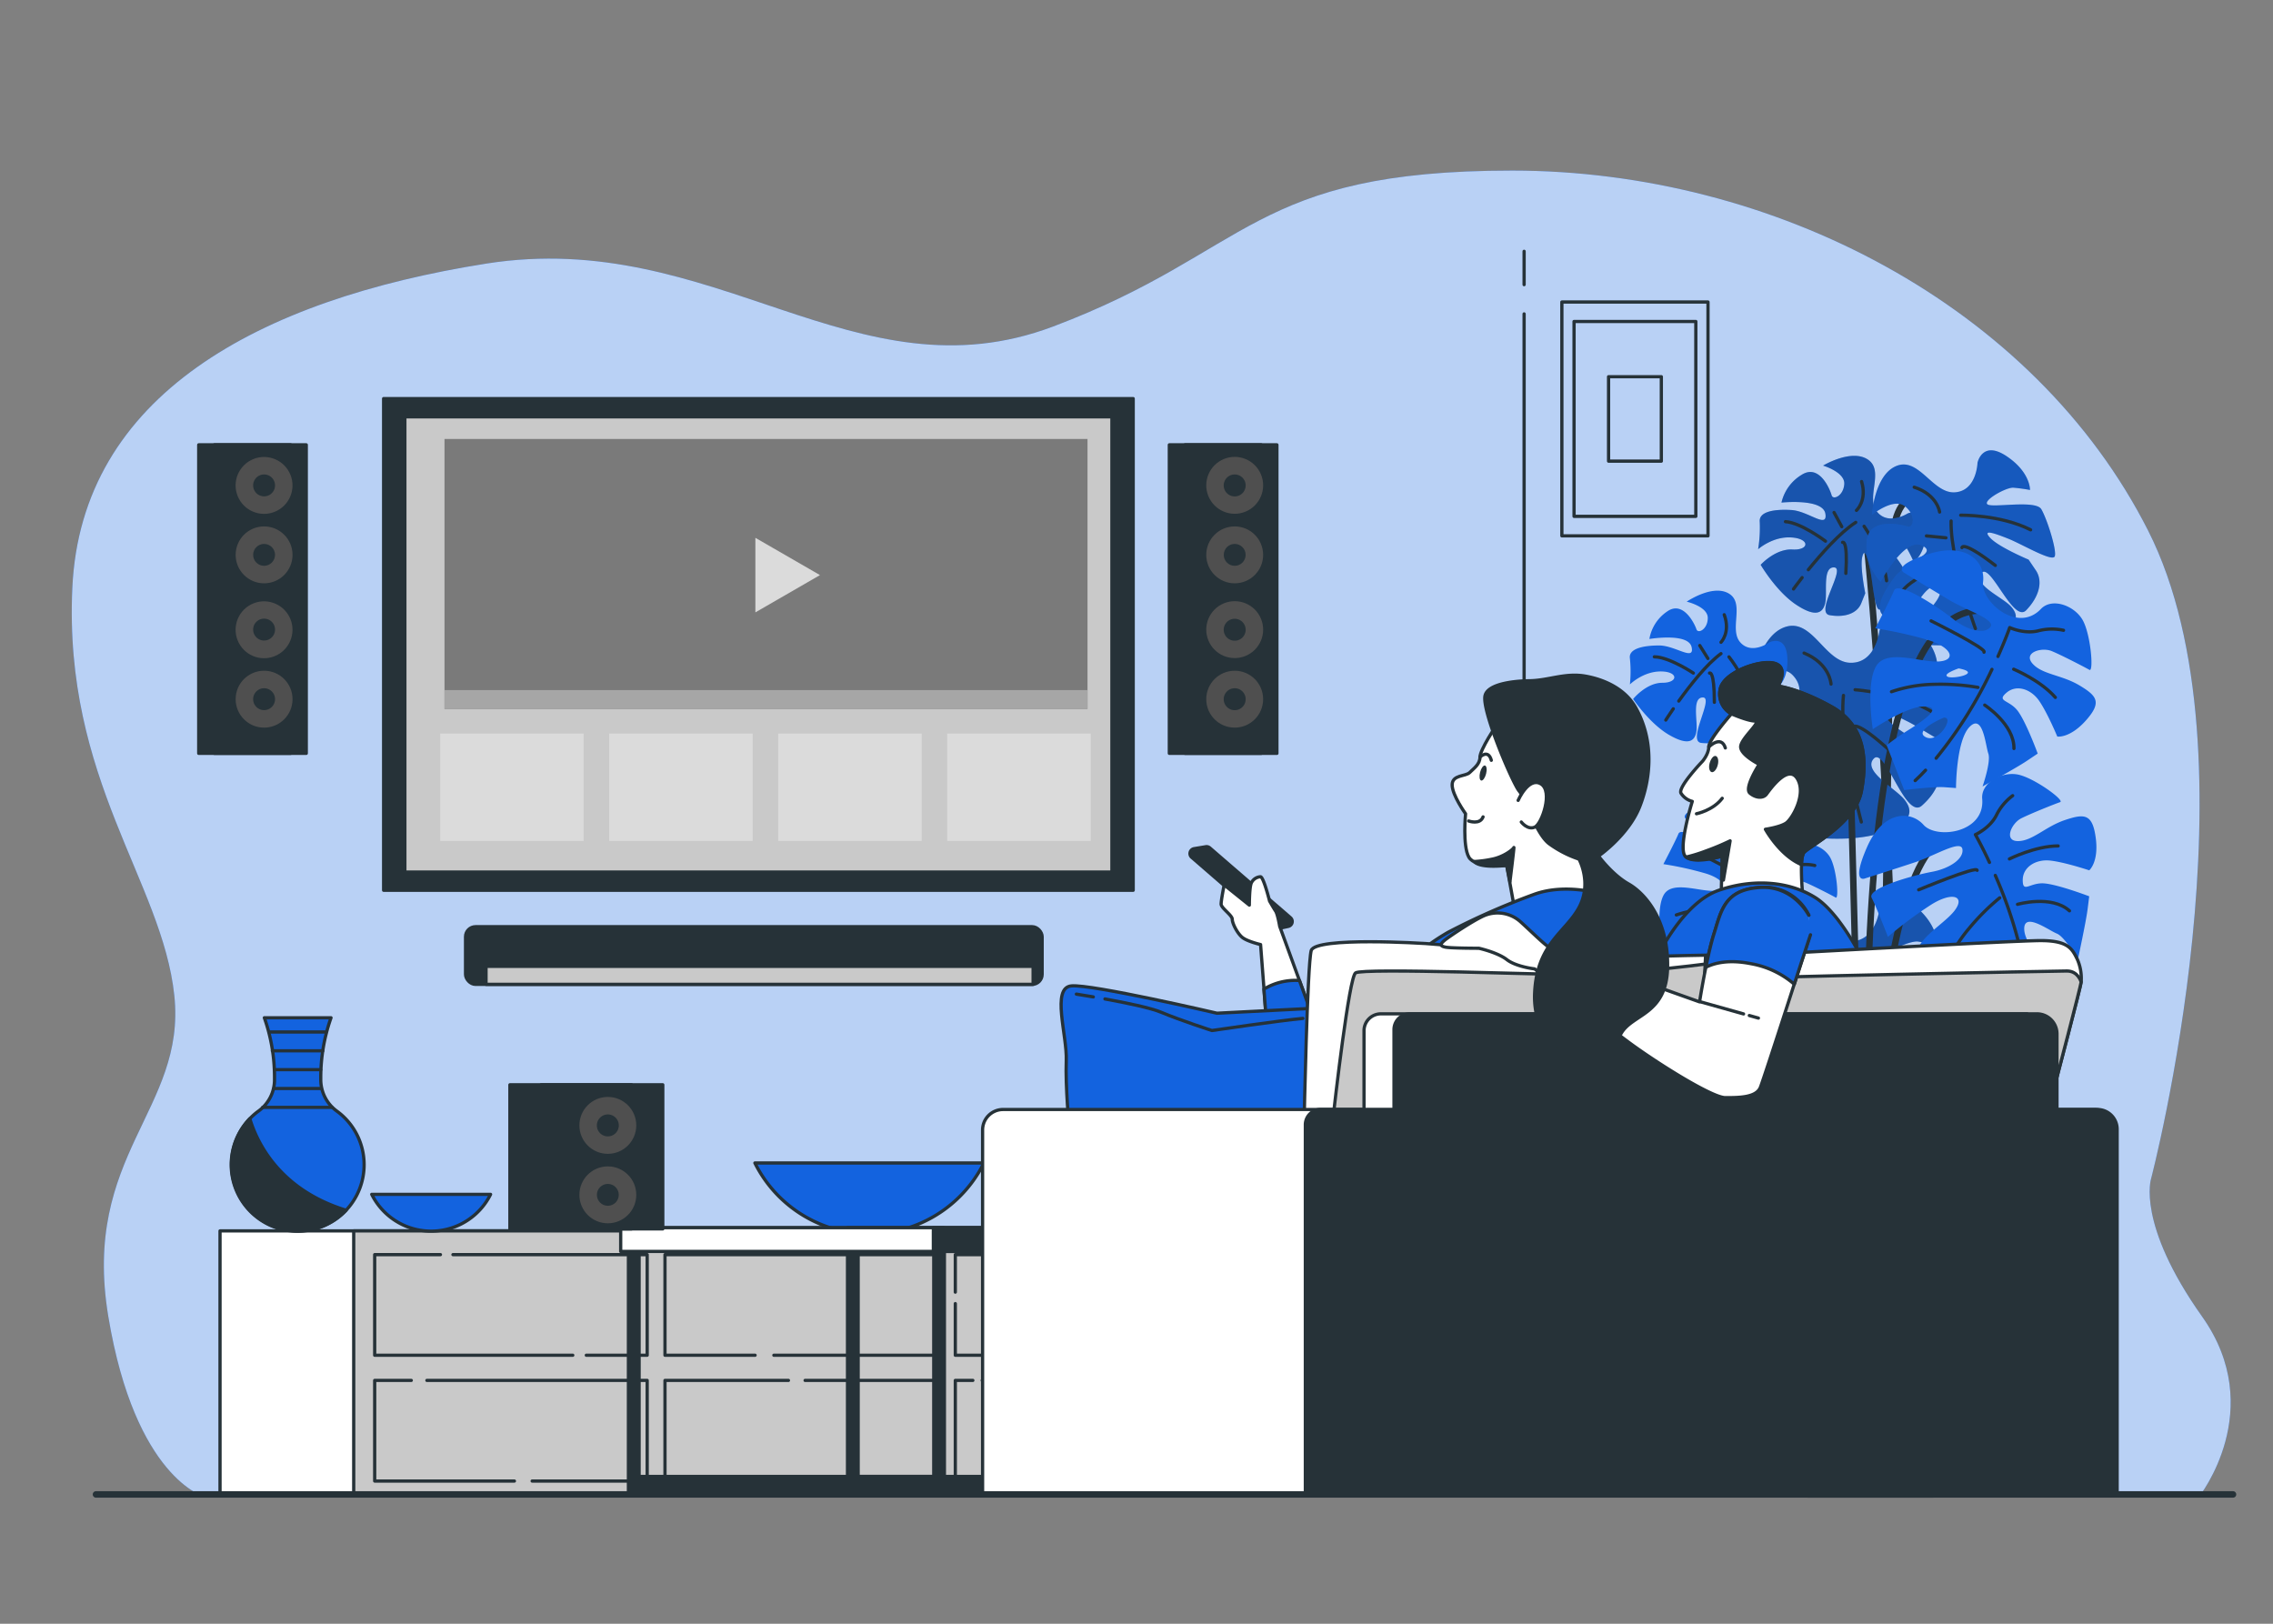<svg xmlns="http://www.w3.org/2000/svg" viewBox="0 0 700 500"><rect x="0" y="0" width="700" height="500" fill="#808080" stroke="none"/><g id="freepik--background-simple--inject-2"><path d="M662.46,362.93s34.18-130.26-.92-199.54S546.07,52.53,465.7,52.53s-80.37,25-141.34,48S220,70.09,149.76,81.17,25.05,121.82,22.28,180.94,50,271.47,53.69,306.58s-28.64,49-20.33,98.84,29.57,55.43,29.57,55.43H677.24s21.25-26.79.93-55.43S662.46,362.93,662.46,362.93Z" style="fill:#1363DF"></path><path d="M662.46,362.93s34.18-130.26-.92-199.54S546.07,52.53,465.7,52.53s-80.37,25-141.34,48S220,70.09,149.76,81.17,25.05,121.82,22.28,180.94,50,271.47,53.69,306.58s-28.64,49-20.33,98.84,29.57,55.43,29.57,55.43H677.24s21.25-26.79.93-55.43S662.46,362.93,662.46,362.93Z" style="fill:#fff;opacity:0.7"></path></g><g id="freepik--Wall--inject-2"><line x1="469.37" y1="87.65" x2="469.37" y2="77.39" style="fill:#fff;stroke:#263238;stroke-linecap:round;stroke-linejoin:round"></line><line x1="469.37" y1="460.18" x2="469.37" y2="96.66" style="fill:#fff;stroke:#263238;stroke-linecap:round;stroke-linejoin:round"></line></g><g id="freepik--Picture--inject-2"><rect x="481" y="93" width="45" height="72" style="fill:none;stroke:#263238;stroke-linecap:round;stroke-linejoin:round"></rect><rect x="484.75" y="99" width="37.5" height="60" style="fill:none;stroke:#263238;stroke-linecap:round;stroke-linejoin:round"></rect><rect x="495.38" y="116" width="16.25" height="26" style="fill:none;stroke:#263238;stroke-linecap:round;stroke-linejoin:round"></rect></g><g id="freepik--Plants--inject-2"><path d="M600,154.1s-15.79-8.77-17,11.1S579,409.27,579,409.27" style="fill:none;stroke:#263238;stroke-linecap:round;stroke-linejoin:round;stroke-width:2px"></path><path d="M574.86,167s12.87,123.66,7,240.57" style="fill:none;stroke:#263238;stroke-linecap:round;stroke-linejoin:round;stroke-width:2px"></path><path d="M587.51,158.1s-6,3.86-9.48-.56,2.33-12.54-2.75-16-13.84,1.83-13.84,1.83,6.75,2,6.53,5.66-3.46,5.08-3.9,3.47-3.65-9.72-9.13-6.35a13.54,13.54,0,0,0-6.31,8.61s12.75-1.36,13.52,3.43-5.23-.83-10.49-1.14-10.06.46-9.72,3.65a41.44,41.44,0,0,1-.5,8.42s4.46-4,10.25-3.62,5.57,4,.31,3.71-9.78,4.71-9.78,4.71,4.79,8.2,10.89,12.26,8.3,2.6,9-.53-.93-11.14,2.75-10.92-6.1,13.89-1.39,14.7,8.48-.56,9.72-3.65l1.24-3.1s-1.64-8-.93-11.14,1.58.09,2.42,3.84,1.36,12.75,3,12.32,6.74-7,8-9.57-6.77-10.43-6.68-12,6.25,1.43,7.21,3.07a40.85,40.85,0,0,1,1.89,3.81s3.84-2.42,3.75-9.82S587.51,158.1,587.51,158.1Z" style="fill:#1363DF"></path><path d="M587.51,158.1s-6,3.86-9.48-.56,2.33-12.54-2.75-16-13.84,1.83-13.84,1.83,6.75,2,6.53,5.66-3.46,5.08-3.9,3.47-3.65-9.72-9.13-6.35a13.54,13.54,0,0,0-6.31,8.61s12.75-1.36,13.52,3.43-5.23-.83-10.49-1.14-10.06.46-9.72,3.65a41.44,41.44,0,0,1-.5,8.42s4.46-4,10.25-3.62,5.57,4,.31,3.71-9.78,4.71-9.78,4.71,4.79,8.2,10.89,12.26,8.3,2.6,9-.53-.93-11.14,2.75-10.92-6.1,13.89-1.39,14.7,8.48-.56,9.72-3.65l1.24-3.1s-1.64-8-.93-11.14,1.58.09,2.42,3.84,1.36,12.75,3,12.32,6.74-7,8-9.57-6.77-10.43-6.68-12,6.25,1.43,7.21,3.07a40.85,40.85,0,0,1,1.89,3.81s3.84-2.42,3.75-9.82S587.51,158.1,587.51,158.1Z" style="fill:#263238;opacity:0.3"></path><path d="M556.9,175.44c3.94-4.86,9.74-11.45,14.6-14.59" style="fill:none;stroke:#263238;stroke-linecap:round;stroke-linejoin:round"></path><path d="M552.34,181.37s1-1.41,2.65-3.51" style="fill:none;stroke:#263238;stroke-linecap:round;stroke-linejoin:round"></path><path d="M574.07,162.06s5.85,8.26,6.93,16.77" style="fill:none;stroke:#263238;stroke-linecap:round;stroke-linejoin:round"></path><path d="M567.45,167s1.64-1,1,9.56" style="fill:none;stroke:#263238;stroke-linecap:round;stroke-linejoin:round"></path><path d="M571.72,157.16s3.34-3,1.58-8.88" style="fill:none;stroke:#263238;stroke-linecap:round;stroke-linejoin:round"></path><line x1="567.2" y1="162.18" x2="564.82" y2="157.81" style="fill:none;stroke:#263238;stroke-linecap:round;stroke-linejoin:round"></line><path d="M562.18,166.64s-7.58-5.73-12.32-6" style="fill:none;stroke:#263238;stroke-linecap:round;stroke-linejoin:round"></path><path d="M609,142.5s-.24,8.68-7,9.1-11-10.87-17.9-8.15-7.61,15.1-7.61,15.1,6.59-5.41,10.13-2.68,2.71,6.93.81,6.27-12.22-3-12.58,4.81a16.42,16.42,0,0,0,4.31,12.19s7.33-13.69,12.66-11.2-4.4,4.67-8.3,9.73-6.39,10.39-3,12.22,8.09,6.23,8.09,6.23S587.72,189,592,183.4s7.83-2.84,3.93,2.22-2,13-2,13,11.49.79,19.7-2.55,8.26-6.53,5.62-9.38-11.79-6.66-9.06-10.2S620,192.07,624,187.91s5.22-8.88,3-12.23l-2.26-3.35s-9.14-3.82-11.79-6.66,1.17-1.52,5.49.2,13.7,7.33,14.36,5.42-2.4-11.52-4.15-14.49-15.07-.32-16.58-1.49,5.69-5.29,8-5.13a50.87,50.87,0,0,1,5.1.7s.2-5.48-7.27-10.44S609,142.5,609,142.5Z" style="fill:#1363DF"></path><path d="M609,142.5s-.24,8.68-7,9.1-11-10.87-17.9-8.15-7.61,15.1-7.61,15.1,6.59-5.41,10.13-2.68,2.71,6.93.81,6.27-12.22-3-12.58,4.81a16.42,16.42,0,0,0,4.31,12.19s7.33-13.69,12.66-11.2-4.4,4.67-8.3,9.73-6.39,10.39-3,12.22,8.09,6.23,8.09,6.23S587.72,189,592,183.4s7.83-2.84,3.93,2.22-2,13-2,13,11.49.79,19.7-2.55,8.26-6.53,5.62-9.38-11.79-6.66-9.06-10.2S620,192.07,624,187.91s5.22-8.88,3-12.23l-2.26-3.35s-9.14-3.82-11.79-6.66,1.17-1.52,5.49.2,13.7,7.33,14.36,5.42-2.4-11.52-4.15-14.49-15.07-.32-16.58-1.49,5.69-5.29,8-5.13a50.87,50.87,0,0,1,5.1.7s.2-5.48-7.27-10.44S609,142.5,609,142.5Z" style="fill:#263238;opacity:0.2"></path><path d="M605.53,185c-2.19-7.26-4.83-17.56-4.66-24.57" style="fill:none;stroke:#263238;stroke-linecap:round;stroke-linejoin:round"></path><path d="M608.35,193.57s-.72-2-1.71-5" style="fill:none;stroke:#263238;stroke-linecap:round;stroke-linejoin:round"></path><path d="M603.83,158.65s12.26-.22,21.52,4.5" style="fill:none;stroke:#263238;stroke-linecap:round;stroke-linejoin:round"></path><path d="M604.21,168.62s.16-2.3,10.27,5.49" style="fill:none;stroke:#263238;stroke-linecap:round;stroke-linejoin:round"></path><path d="M597.33,157.67s-.7-5.37-7.82-7.64" style="fill:none;stroke:#263238;stroke-linecap:round;stroke-linejoin:round"></path><line x1="599.27" y1="165.61" x2="593.27" y2="165.02" style="fill:none;stroke:#263238;stroke-linecap:round;stroke-linejoin:round"></line><path d="M600.31,173.67s-10.9,3.69-14.41,8.24" style="fill:none;stroke:#263238;stroke-linecap:round;stroke-linejoin:round"></path><path d="M536.29,200.27s34.49,117.82,33.91,206.08" style="fill:none;stroke:#263238;stroke-linecap:round;stroke-linejoin:round;stroke-width:2px"></path><path d="M578.81,194.25s-1.09,10-8.95,9.84S558.23,190.51,550,193s-10.2,16.7-10.2,16.7,8.11-5.62,11.94-2.13,2.48,8.25.34,7.31-13.82-4.59-15,4.36a19.06,19.06,0,0,0,3.83,14.48s9.75-15.12,15.67-11.73-5.53,5-10.5,10.44-8.36,11.38-4.58,13.82,8.75,8,8.75,8-.4-8.36,5.07-14.37,9.3-2.53,4.33,2.94-3.49,14.81-3.49,14.81,13.18,2,23-1.08,10.14-6.76,7.36-10.29-13-8.81-9.49-12.64,9.78,18.9,14.81,14.48,6.87-9.74,4.58-13.82l-2.29-4.08s-10.19-5.28-13-8.81,1.49-1.64,6.31.75,15.12,9.75,16.06,7.62-1.68-13.53-3.42-17.11-17.35-1.8-19-3.29,7.06-5.57,9.69-5.17a56.89,56.89,0,0,1,5.82,1.3s.75-6.32-7.4-12.74S578.81,194.25,578.81,194.25Z" style="fill:#1363DF"></path><path d="M578.81,194.25s-1.09,10-8.95,9.84S558.23,190.51,550,193s-10.2,16.7-10.2,16.7,8.11-5.62,11.94-2.13,2.48,8.25.34,7.31-13.82-4.59-15,4.36a19.06,19.06,0,0,0,3.83,14.48s9.75-15.12,15.67-11.73-5.53,5-10.5,10.44-8.36,11.38-4.58,13.82,8.75,8,8.75,8-.4-8.36,5.07-14.37,9.3-2.53,4.33,2.94-3.49,14.81-3.49,14.81,13.18,2,23-1.08,10.14-6.76,7.36-10.29-13-8.81-9.49-12.64,9.78,18.9,14.81,14.48,6.87-9.74,4.58-13.82l-2.29-4.08s-10.19-5.28-13-8.81,1.49-1.64,6.31.75,15.12,9.75,16.06,7.62-1.68-13.53-3.42-17.11-17.35-1.8-19-3.29,7.06-5.57,9.69-5.17a56.89,56.89,0,0,1,5.82,1.3s.75-6.32-7.4-12.74S578.81,194.25,578.81,194.25Z" style="fill:#263238;opacity:0.3"></path><path d="M570.78,242.93c-1.84-8.59-3.92-20.72-3.06-28.79" style="fill:none;stroke:#263238;stroke-linecap:round;stroke-linejoin:round"></path><path d="M573.22,253.12s-.64-2.34-1.5-6" style="fill:none;stroke:#263238;stroke-linecap:round;stroke-linejoin:round"></path><path d="M571.3,212.4s14.17.9,24.41,7.22" style="fill:none;stroke:#263238;stroke-linecap:round;stroke-linejoin:round"></path><path d="M570.8,223.93s.39-2.63,11.33,7.32" style="fill:none;stroke:#263238;stroke-linecap:round;stroke-linejoin:round"></path><path d="M563.89,210.65s-.3-6.26-8.3-9.55" style="fill:none;stroke:#263238;stroke-linecap:round;stroke-linejoin:round"></path><line x1="565.38" y1="220" x2="558.52" y2="218.76" style="fill:none;stroke:#263238;stroke-linecap:round;stroke-linejoin:round"></line><path d="M565.82,229.4s-12.93,3.23-17.41,8.15" style="fill:none;stroke:#263238;stroke-linecap:round;stroke-linejoin:round"></path><path d="M578.81,280s-1.09,10-8.95,9.84-11.63-13.58-19.89-11.1-10.2,16.7-10.2,16.7,8.11-5.61,11.94-2.13,2.48,8.26.34,7.31-13.82-4.58-15,4.37a19,19,0,0,0,3.83,14.47s9.75-15.11,15.67-11.73-5.53,5-10.5,10.44-8.36,11.38-4.58,13.82,8.75,8,8.75,8-.4-8.35,5.07-14.37,9.3-2.53,4.33,2.94-3.49,14.82-3.49,14.82,13.18,2,23-1.09,10.14-6.76,7.36-10.29-13-8.8-9.49-12.63,9.78,18.9,14.81,14.48,6.87-9.75,4.58-13.83l-2.29-4.08s-10.19-5.27-13-8.8,1.49-1.64,6.31.75,15.12,9.75,16.06,7.61-1.68-13.52-3.42-17.11-17.35-1.79-19-3.29,7.06-5.56,9.69-5.16a58.21,58.21,0,0,1,5.82,1.29s.75-6.31-7.4-12.73S578.81,280,578.81,280Z" style="fill:#1363DF"></path><path d="M578.81,280s-1.09,10-8.95,9.84-11.63-13.58-19.89-11.1-10.2,16.7-10.2,16.7,8.11-5.61,11.94-2.13,2.48,8.26.34,7.31-13.82-4.58-15,4.37a19,19,0,0,0,3.83,14.47s9.75-15.11,15.67-11.73-5.53,5-10.5,10.44-8.36,11.38-4.58,13.82,8.75,8,8.75,8-.4-8.35,5.07-14.37,9.3-2.53,4.33,2.94-3.49,14.82-3.49,14.82,13.18,2,23-1.09,10.14-6.76,7.36-10.29-13-8.8-9.49-12.63,9.78,18.9,14.81,14.48,6.87-9.75,4.58-13.83l-2.29-4.08s-10.19-5.27-13-8.8,1.49-1.64,6.31.75,15.12,9.75,16.06,7.61-1.68-13.52-3.42-17.11-17.35-1.79-19-3.29,7.06-5.56,9.69-5.16a58.21,58.21,0,0,1,5.82,1.29s.75-6.31-7.4-12.73S578.81,280,578.81,280Z" style="fill:#263238;opacity:0.3"></path><path d="M570.78,328.67c-1.84-8.58-3.92-20.71-3.06-28.79" style="fill:none;stroke:#263238;stroke-linecap:round;stroke-linejoin:round"></path><path d="M573.22,338.87s-.64-2.34-1.5-6" style="fill:none;stroke:#263238;stroke-linecap:round;stroke-linejoin:round"></path><path d="M571.3,298.14s14.17.9,24.41,7.22" style="fill:none;stroke:#263238;stroke-linecap:round;stroke-linejoin:round"></path><path d="M570.8,309.68s.39-2.64,11.33,7.31" style="fill:none;stroke:#263238;stroke-linecap:round;stroke-linejoin:round"></path><path d="M563.89,296.4s-.3-6.27-8.3-9.55" style="fill:none;stroke:#263238;stroke-linecap:round;stroke-linejoin:round"></path><line x1="565.38" y1="305.75" x2="558.52" y2="304.5" style="fill:none;stroke:#263238;stroke-linecap:round;stroke-linejoin:round"></line><path d="M565.82,315.15s-12.93,3.22-17.41,8.14" style="fill:none;stroke:#263238;stroke-linecap:round;stroke-linejoin:round"></path><path d="M549.74,269.83s22.21,112,24.55,137.1l-4.68-179.18" style="fill:none;stroke:#263238;stroke-linecap:round;stroke-linejoin:round;stroke-width:2px"></path><path d="M603.51,257.56c-29.22-5.26-29.22,149.37-29.22,149.37" style="fill:none;stroke:#263238;stroke-linecap:round;stroke-linejoin:round;stroke-width:2px"></path><path d="M577.79,406.35S560.84,188,609.94,188" style="fill:none;stroke:#263238;stroke-linecap:round;stroke-linejoin:round;stroke-width:2px"></path><path d="M592.38,254c-4-4.49-12.48-4.49-17.47,7s-.5,9.48-.5,9.48,9.48-3,15.47-5,14-7,14.47-4-4,6-9.48,7-20,5-18.46,8,5,12,5,12a127.36,127.36,0,0,1,13.47-10c6.49-4,10.48-2.5,7,2s-13.47,9.48-11.48,15.47,14,13.48,14,13.48,1.5-12.48,5-16.47,3.5.5,2.5,7.48a81.19,81.19,0,0,0-1,9l14,5s5-7.49,7.49-10l2.5-2.5s-11-9.48-11.48-15.47,7.48,0,10,1,6.49,8,6.49,8,2.49-11.48,3-15.47l.5-4s-10.48-4-14.47-4-6,3-6-1,4-6.49,8.48-6,12,3,12,3,3-2.5,2-10-3.5-7.48-9.49-5.48-10,6.48-14.47,6.48-2-5.49,1-7,10.48-4.49,12-5-8-7.49-13-8.49-11.45,2.52-11,7.49C611.34,256.51,596.37,258.5,592.38,254Z" style="fill:#1363DF"></path><path d="M624.5,305.39c.15,1.51.26,3,.31,4.51" style="fill:none;stroke:#263238;stroke-linecap:round;stroke-linejoin:round"></path><path d="M614.48,269.57a132.74,132.74,0,0,1,9.39,30.92" style="fill:none;stroke:#263238;stroke-linecap:round;stroke-linejoin:round"></path><path d="M612.68,265.56c-2.47-5.31-4.33-8.55-4.33-8.55s4.49-2,6.48-6a16.71,16.71,0,0,1,5-6" style="fill:none;stroke:#263238;stroke-linecap:round;stroke-linejoin:round"></path><path d="M590.88,274s18-7.48,18-6" style="fill:none;stroke:#263238;stroke-linecap:round;stroke-linejoin:round"></path><path d="M618.83,264.49s8-4,15-4" style="fill:none;stroke:#263238;stroke-linecap:round;stroke-linejoin:round"></path><path d="M615.83,276.47a68.94,68.94,0,0,0-9.48,9.48,43.09,43.09,0,0,0-7,11.48" style="fill:none;stroke:#263238;stroke-linecap:round;stroke-linejoin:round"></path><path d="M621.32,278.47s10.48-3,16,2" style="fill:none;stroke:#263238;stroke-linecap:round;stroke-linejoin:round"></path><path d="M640.3,211c-5.43-3.22-11.44-3.29-14.38-6.68s2.83-5.11,5.93-3.83,10.26,5,11.62,5.78.42-10.94-2.1-15.36-9.41-7-12.85-3.39c-7.26,7.63-18.58-2.37-17.81-8.33s-4.79-12.36-16.72-8.61-7.49,5.84-7.49,5.84,8.48,5.2,13.91,8.41,14.43,6,12.5,8.31-7.14.91-11.49-2.58-16.85-11.8-18.13-8.7-5.78,11.62-5.78,11.62a127.31,127.31,0,0,1,16.37,3.63c7.27,2.28,8.76,6.27,3.08,6.58s-16-4-19.21,1.48-1,19.38-1,19.38,10.41-7.05,15.71-7,1.91,3-4,6.79a79.9,79.9,0,0,0-7.43,5.14l5.39,13.82s8.92-1.14,12.44-.89l3.52.25s0-14.51,4.16-18.81,4.91,5.65,5.79,8.19-1.78,10.14-1.78,10.14,10.31-5.64,13.65-7.89l3.34-2.24s-3.86-10.53-6.47-13.54-6.19-2.56-3.17-5.18,7.51-1.24,10.08,2.48,5.59,11,5.59,11,3.85.63,8.85-5S645.74,214.25,640.3,211Zm-47.22,16c-4-2,5.49-6,5.49-6C602.06,220.52,597.07,229,593.08,227Zm6.72-18.63c-1.7-.85,3.4-2.55,3.4-2.55C610.58,207.24,601.5,209.23,599.8,208.38Z" style="fill:#1363DF"></path><path d="M593,237.17c-1,1.1-2.1,2.17-3.2,3.2" style="fill:none;stroke:#263238;stroke-linecap:round;stroke-linejoin:round"></path><path d="M613.45,206.12a131.89,131.89,0,0,1-17.19,27.36" style="fill:none;stroke:#263238;stroke-linecap:round;stroke-linejoin:round"></path><path d="M615.3,202.14c2.39-5.36,3.62-8.89,3.62-8.89s4.45,2.09,8.77,1a16.67,16.67,0,0,1,7.8-.16" style="fill:none;stroke:#263238;stroke-linecap:round;stroke-linejoin:round"></path><path d="M611,200.83c1.13-1-16.3-9.64-16.3-9.64" style="fill:none;stroke:#263238;stroke-linecap:round;stroke-linejoin:round"></path><path d="M620.14,206.07s8.25,3.42,12.83,8.69" style="fill:none;stroke:#263238;stroke-linecap:round;stroke-linejoin:round"></path><path d="M609.13,211.67a68.53,68.53,0,0,0-13.38-.95A43,43,0,0,0,582.51,213" style="fill:none;stroke:#263238;stroke-linecap:round;stroke-linejoin:round"></path><path d="M611.22,217.12s9.13,5.95,9,13.37" style="fill:none;stroke:#263238;stroke-linecap:round;stroke-linejoin:round"></path><path d="M562.76,280.18c-4.37-2.58-9.21-2.64-11.58-5.37s2.29-4.11,4.77-3.08,8.26,4,9.36,4.65.33-8.8-1.69-12.36-7.57-5.63-10.34-2.73c-5.85,6.14-15-1.9-14.33-6.7s-3.86-10-13.46-6.93-6,4.7-6,4.7,6.82,4.18,11.19,6.77,11.62,4.8,10.07,6.69-5.75.73-9.25-2.08-13.57-9.5-14.6-7-4.64,9.35-4.64,9.35A102.24,102.24,0,0,1,525.4,269c5.85,1.83,7.05,5.05,2.47,5.3s-12.87-3.19-15.45,1.18-.82,15.6-.82,15.6,8.37-5.67,12.64-5.65,1.54,2.38-3.23,5.46a67.57,67.57,0,0,0-6,4.13l4.34,11.13a80,80,0,0,1,10-.72l2.83.2s0-11.67,3.35-15.14,4,4.55,4.66,6.6-1.43,8.15-1.43,8.15,8.29-4.54,11-6.34l2.69-1.8s-3.11-8.48-5.21-10.9-5-2.06-2.56-4.17,6-1,8.12,2a62.2,62.2,0,0,1,4.5,8.85s3.09.51,7.12-4.05S567.13,282.77,562.76,280.18Zm-38,12.86c-3.21-1.61,4.42-4.82,4.42-4.82C532,287.82,528,294.64,524.75,293Zm5.41-15c-1.37-.69,2.74-2.06,2.74-2.06C538.84,277.13,531.53,278.73,530.16,278.05Z" style="fill:#1363DF"></path><path d="M524.67,301.22c-.84.88-1.69,1.74-2.58,2.57" style="fill:none;stroke:#263238;stroke-linecap:round;stroke-linejoin:round"></path><path d="M541.15,276.23a106.3,106.3,0,0,1-13.84,22" style="fill:none;stroke:#263238;stroke-linecap:round;stroke-linejoin:round"></path><path d="M542.64,273c1.92-4.31,2.91-7.15,2.91-7.15a11.87,11.87,0,0,0,7.06.79,13.29,13.29,0,0,1,6.27-.13" style="fill:none;stroke:#263238;stroke-linecap:round;stroke-linejoin:round"></path><path d="M526,264.21s14,7,13.11,7.76" style="fill:none;stroke:#263238;stroke-linecap:round;stroke-linejoin:round"></path><path d="M546.53,276.19s6.64,2.75,10.32,7" style="fill:none;stroke:#263238;stroke-linecap:round;stroke-linejoin:round"></path><path d="M537.67,280.69a55.23,55.23,0,0,0-10.76-.76,34.71,34.71,0,0,0-10.66,1.81" style="fill:none;stroke:#263238;stroke-linecap:round;stroke-linejoin:round"></path><path d="M539.36,285.08s7.34,4.79,7.21,10.76" style="fill:none;stroke:#263238;stroke-linecap:round;stroke-linejoin:round"></path><path d="M544.93,197.78s-5.49,4-9,0,1.5-12-3.49-15-13,2.49-13,2.49,6.49,1.5,6.49,5-3,5-3.49,3.5-4-9-9-5.49a12.84,12.84,0,0,0-5.49,8.48s12-2,13,2.49-5-.49-10-.49-9.48,1-9,4a39.21,39.21,0,0,1,0,8s4-4,9.49-4,5.49,3.49.5,3.49-9,5-9,5,5,7.49,11,11,8,2,8.49-1-1.5-10.48,2-10.48-5,13.48-.5,14,8-1,9-4l1-3s-2-7.48-1.49-10.48,1.49,0,2.49,3.49,2,12,3.49,11.48,6-7,7-9.48-7-9.48-7-11,6,1,7,2.5a37.83,37.83,0,0,1,2,3.49s3.49-2.49,3-9.48S544.93,197.78,544.93,197.78Z" style="fill:#1363DF"></path><path d="M517,215.88c3.45-4.82,8.56-11.37,13-14.61" style="fill:none;stroke:#263238;stroke-linecap:round;stroke-linejoin:round"></path><path d="M513,221.73s.88-1.38,2.31-3.47" style="fill:none;stroke:#263238;stroke-linecap:round;stroke-linejoin:round"></path><path d="M532.46,202.27s6,7.48,7.48,15.47" style="fill:none;stroke:#263238;stroke-linecap:round;stroke-linejoin:round"></path><path d="M526.47,207.26s1.49-1,1.49,9" style="fill:none;stroke:#263238;stroke-linecap:round;stroke-linejoin:round"></path><path d="M530,197.78s3-3,1-8.49" style="fill:none;stroke:#263238;stroke-linecap:round;stroke-linejoin:round"></path><line x1="525.97" y1="202.77" x2="523.47" y2="198.78" style="fill:none;stroke:#263238;stroke-linecap:round;stroke-linejoin:round"></line><path d="M521.48,207.26s-7.49-5-12-5" style="fill:none;stroke:#263238;stroke-linecap:round;stroke-linejoin:round"></path><path d="M599.59,329.65s-5.49,4-9,0,1.5-12-3.49-15-13,2.5-13,2.5,6.48,1.49,6.48,5-3,5-3.49,3.49-4-9-9-5.49a12.87,12.87,0,0,0-5.49,8.49s12-2,13,2.49-5-.5-10-.5-9.48,1-9,4a39.29,39.29,0,0,1,0,8s4-4,9.48-4,5.49,3.49.5,3.49-9,5-9,5,5,7.49,11,11,8,2,8.48-1-1.5-10.48,2-10.48-5,13.47-.5,14,8-1,9-4l1-3s-2-7.49-1.5-10.48,1.5,0,2.5,3.49,2,12,3.49,11.48,6-7,7-9.48-7-9.48-7-11,6,1,7,2.49,2,3.5,2,3.5,3.5-2.5,3-9.49S599.59,329.65,599.59,329.65Z" style="fill:#1363DF"></path><path d="M571.63,347.75c3.45-4.82,8.57-11.36,13-14.6" style="fill:none;stroke:#263238;stroke-linecap:round;stroke-linejoin:round"></path><path d="M567.65,353.61s.88-1.39,2.31-3.47" style="fill:none;stroke:#263238;stroke-linecap:round;stroke-linejoin:round"></path><path d="M587.11,334.14s6,7.49,7.49,15.47" style="fill:none;stroke:#263238;stroke-linecap:round;stroke-linejoin:round"></path><path d="M581.12,339.14s1.5-1,1.5,9" style="fill:none;stroke:#263238;stroke-linecap:round;stroke-linejoin:round"></path><path d="M584.62,329.65s3-3,1-8.48" style="fill:none;stroke:#263238;stroke-linecap:round;stroke-linejoin:round"></path><line x1="580.62" y1="334.64" x2="578.13" y2="330.65" style="fill:none;stroke:#263238;stroke-linecap:round;stroke-linejoin:round"></line><path d="M576.13,339.14s-7.48-5-12-5" style="fill:none;stroke:#263238;stroke-linecap:round;stroke-linejoin:round"></path><rect x="556.75" y="404.65" width="38.58" height="55.53" style="fill:#263238;stroke:#263238;stroke-linecap:round;stroke-linejoin:round;stroke-width:2px"></rect></g><g id="freepik--Furniture--inject-2"><rect x="67.76" y="379.03" width="283.9" height="81.14" style="fill:#fff;stroke:#263238;stroke-linecap:round;stroke-linejoin:round"></rect><rect x="108.93" y="379.03" width="274.36" height="81.14" style="fill:#c9c9c9;stroke:#263238;stroke-linecap:round;stroke-linejoin:round"></rect><polyline points="139.49 386.34 199.31 386.34 199.31 417.32 180.56 417.32" style="fill:none;stroke:#263238;stroke-linecap:round;stroke-linejoin:round"></polyline><polyline points="176.39 417.32 115.39 417.32 115.39 386.34 135.64 386.34" style="fill:none;stroke:#263238;stroke-linecap:round;stroke-linejoin:round"></polyline><polyline points="158.42 456.06 115.39 456.06 115.39 425.07 126.66 425.07" style="fill:none;stroke:#263238;stroke-linecap:round;stroke-linejoin:round"></polyline><polyline points="131.47 425.07 199.31 425.07 199.31 456.06 163.88 456.06" style="fill:none;stroke:#263238;stroke-linecap:round;stroke-linejoin:round"></polyline><polyline points="232.54 417.32 204.79 417.32 204.79 386.34 288.72 386.34 288.72 417.32 238.32 417.32" style="fill:none;stroke:#263238;stroke-linecap:round;stroke-linejoin:round"></polyline><polyline points="247.94 425.07 288.72 425.07 288.72 456.06 204.79 456.06 204.79 425.07 242.81 425.07" style="fill:none;stroke:#263238;stroke-linecap:round;stroke-linejoin:round"></polyline><polyline points="294.2 397.89 294.2 386.34 378.13 386.34 378.13 417.32 294.2 417.32 294.2 401.42" style="fill:none;stroke:#263238;stroke-linecap:round;stroke-linejoin:round"></polyline><polyline points="302.49 425.07 378.13 425.07 378.13 456.06 294.2 456.06 294.2 425.07 299.6 425.07" style="fill:none;stroke:#263238;stroke-linecap:round;stroke-linejoin:round"></polyline><path d="M112.13,358.65a20.46,20.46,0,1,1-35.2-14.17,19.46,19.46,0,0,1,2.78-2.42,11.87,11.87,0,0,0,4.83-9.64v-.71a55.14,55.14,0,0,0-3.13-18.31h20.53l-.16.46a55.13,55.13,0,0,0-3,17.86v.7a12,12,0,0,0,4.92,9.7A20.4,20.4,0,0,1,112.13,358.65Z" style="fill:#1363DF;stroke:#263238;stroke-linecap:round;stroke-linejoin:round"></path><path d="M114.48,367.78a20.44,20.44,0,0,0,36.6,0Z" style="fill:#1363DF;stroke:#263238;stroke-linecap:round;stroke-linejoin:round"></path><line x1="82.93" y1="317.78" x2="100.34" y2="317.78" style="fill:none;stroke:#263238;stroke-linecap:round;stroke-linejoin:round"></line><line x1="83.87" y1="323.58" x2="99.4" y2="323.58" style="fill:none;stroke:#263238;stroke-linecap:round;stroke-linejoin:round"></line><line x1="84.5" y1="329.38" x2="98.77" y2="329.38" style="fill:none;stroke:#263238;stroke-linecap:round;stroke-linejoin:round"></line><line x1="84.34" y1="335.19" x2="98.93" y2="335.19" style="fill:none;stroke:#263238;stroke-linecap:round;stroke-linejoin:round"></line><line x1="80.89" y1="340.99" x2="102.22" y2="340.99" style="fill:none;stroke:#263238;stroke-linecap:round;stroke-linejoin:round"></line><path d="M106.57,372.67a20.45,20.45,0,1,1-29.64-28.19C79,351.33,85.67,366.25,106.57,372.67Z" style="fill:#263238;stroke:#263238;stroke-linecap:round;stroke-linejoin:round"></path></g><g id="freepik--Table--inject-2"><path d="M232.48,358.12a39.39,39.39,0,0,0,70.52,0Z" style="fill:#1363DF;stroke:#263238;stroke-linecap:round;stroke-linejoin:round"></path><path d="M358.21,378.05H261v82.13h97.31v-82C358.31,378.12,358.27,378.05,358.21,378.05ZM355,454.64H264.28V383.58h90.65c.05,0,.09.08.09.17Z" style="fill:#263238;stroke:#263238;stroke-linecap:round;stroke-linejoin:round"></path><path d="M290.75,378.05H193.53v82.13h97.31v-82C290.84,378.12,290.8,378.05,290.75,378.05Zm-3.19,76.59H196.82V383.58h90.64c.05,0,.1.08.1.17Z" style="fill:#263238;stroke:#263238;stroke-linecap:round;stroke-linejoin:round"></path><path d="M191.15,378.05h170a.18.18,0,0,1,.18.18v7.12a0,0,0,0,1,0,0H191.15a0,0,0,0,1,0,0v-7.29A0,0,0,0,1,191.15,378.05Z" style="fill:#fff;stroke:#263238;stroke-linecap:round;stroke-linejoin:round"></path><path d="M287.44,378.05h73.69a.18.18,0,0,1,.18.18v7.12a0,0,0,0,1,0,0H287.44a0,0,0,0,1,0,0v-7.29A0,0,0,0,1,287.44,378.05Z" style="fill:#263238;stroke:#263238;stroke-linecap:round;stroke-linejoin:round"></path></g><g id="freepik--TV--inject-2"><rect x="118.14" y="122.74" width="230.84" height="151.4" style="fill:#263238;stroke:#263238;stroke-linecap:round;stroke-linejoin:round"></rect><rect x="124.68" y="128.35" width="217.75" height="140.18" style="fill:#c9c9c9;stroke:#263238;stroke-linecap:round;stroke-linejoin:round"></rect><rect x="135.56" y="225.88" width="44.19" height="33.06" style="fill:#dbdbdb"></rect><rect x="187.61" y="225.88" width="44.19" height="33.06" style="fill:#dbdbdb"></rect><rect x="239.66" y="225.88" width="44.19" height="33.06" style="fill:#dbdbdb"></rect><rect x="291.71" y="225.88" width="44.19" height="33.06" style="fill:#dbdbdb"></rect><rect x="136.89" y="135.17" width="198.02" height="83.11" style="fill:#7a7a7a"></rect><rect x="136.89" y="212.5" width="198.02" height="5.78" style="fill:#a6a6a6"></rect><polygon points="252.52 177.09 232.63 165.61 232.63 188.57 252.52 177.09" style="fill:#dbdbdb"></polygon></g><g id="freepik--Speakers--inject-2"><rect x="61.2" y="136.98" width="28.29" height="95" style="fill:#263238;stroke:#263238;stroke-linecap:round;stroke-linejoin:round"></rect><rect x="66.03" y="136.98" width="28.29" height="95" style="fill:#263238;stroke:#263238;stroke-linecap:round;stroke-linejoin:round"></rect><circle cx="81.33" cy="149.47" r="9.26" transform="translate(-59.84 54.45) rotate(-27.5)" style="fill:#4f4f4f;stroke:#263238;stroke-linecap:round;stroke-linejoin:round"></circle><path d="M84.2,149.47a2.87,2.87,0,1,1-2.87-2.87A2.87,2.87,0,0,1,84.2,149.47Z" style="fill:#263238;stroke:#263238;stroke-linecap:round;stroke-linejoin:round"></path><circle cx="81.33" cy="170.86" r="9.26" style="fill:#4f4f4f;stroke:#263238;stroke-linecap:round;stroke-linejoin:round"></circle><circle cx="81.33" cy="170.86" r="2.87" style="fill:#263238;stroke:#263238;stroke-linecap:round;stroke-linejoin:round"></circle><circle cx="81.33" cy="193.91" r="9.26" transform="translate(-80.36 59.48) rotate(-27.5)" style="fill:#4f4f4f;stroke:#263238;stroke-linecap:round;stroke-linejoin:round"></circle><path d="M84.2,193.91A2.87,2.87,0,1,1,81.33,191,2.87,2.87,0,0,1,84.2,193.91Z" style="fill:#263238;stroke:#263238;stroke-linecap:round;stroke-linejoin:round"></path><circle cx="81.33" cy="215.3" r="9.26" style="fill:#4f4f4f;stroke:#263238;stroke-linecap:round;stroke-linejoin:round"></circle><path d="M84.2,215.3a2.87,2.87,0,1,1-2.87-2.87A2.87,2.87,0,0,1,84.2,215.3Z" style="fill:#263238;stroke:#263238;stroke-linecap:round;stroke-linejoin:round"></path><rect x="360.11" y="136.98" width="28.29" height="95" style="fill:#263238;stroke:#263238;stroke-linecap:round;stroke-linejoin:round"></rect><rect x="364.95" y="136.98" width="28.29" height="95" style="fill:#263238;stroke:#263238;stroke-linecap:round;stroke-linejoin:round"></rect><circle cx="380.24" cy="149.47" r="9.26" transform="translate(-28.27 155.94) rotate(-22.37)" style="fill:#4f4f4f;stroke:#263238;stroke-linecap:round;stroke-linejoin:round"></circle><path d="M383.12,149.47a2.88,2.88,0,1,1-2.88-2.87A2.88,2.88,0,0,1,383.12,149.47Z" style="fill:#263238;stroke:#263238;stroke-linecap:round;stroke-linejoin:round"></path><circle cx="380.24" cy="170.86" r="9.26" style="fill:#4f4f4f;stroke:#263238;stroke-linecap:round;stroke-linejoin:round"></circle><circle cx="380.24" cy="170.86" r="2.87" style="fill:#263238;stroke:#263238;stroke-linecap:round;stroke-linejoin:round"></circle><circle cx="380.24" cy="193.91" r="9.26" transform="translate(-45.18 159.28) rotate(-22.37)" style="fill:#4f4f4f;stroke:#263238;stroke-linecap:round;stroke-linejoin:round"></circle><path d="M383.12,193.91a2.88,2.88,0,1,1-2.88-2.87A2.88,2.88,0,0,1,383.12,193.91Z" style="fill:#263238;stroke:#263238;stroke-linecap:round;stroke-linejoin:round"></path><circle cx="380.24" cy="215.3" r="9.26" style="fill:#4f4f4f;stroke:#263238;stroke-linecap:round;stroke-linejoin:round"></circle><path d="M383.12,215.3a2.88,2.88,0,1,1-2.88-2.87A2.88,2.88,0,0,1,383.12,215.3Z" style="fill:#263238;stroke:#263238;stroke-linecap:round;stroke-linejoin:round"></path><rect x="143.37" y="285.36" width="177.57" height="17.76" rx="3.08" style="fill:#263238;stroke:#263238;stroke-linecap:round;stroke-linejoin:round"></rect><path d="M149.68,303.11H318.16v-5.55H149.68Z" style="fill:#c9c9c9;stroke:#263238;stroke-linecap:round;stroke-linejoin:round"></path><rect x="157.03" y="334.04" width="37.45" height="44.38" style="fill:#263238;stroke:#263238;stroke-linecap:round;stroke-linejoin:round"></rect><rect x="166.66" y="334.04" width="37.45" height="44.38" style="fill:#263238;stroke:#263238;stroke-linecap:round;stroke-linejoin:round"></rect><circle cx="187.19" cy="346.54" r="9.26" style="fill:#4f4f4f;stroke:#263238;stroke-linecap:round;stroke-linejoin:round"></circle><path d="M190.07,346.54a2.88,2.88,0,1,1-2.88-2.87A2.87,2.87,0,0,1,190.07,346.54Z" style="fill:#263238;stroke:#263238;stroke-linecap:round;stroke-linejoin:round"></path><circle cx="187.19" cy="367.93" r="9.26" style="fill:#4f4f4f;stroke:#263238;stroke-linecap:round;stroke-linejoin:round"></circle><circle cx="187.19" cy="367.93" r="2.87" style="fill:#263238;stroke:#263238;stroke-linecap:round;stroke-linejoin:round"></circle></g><g id="freepik--Characters--inject-2"><path d="M533.24,219.79s-7,7.94-7,10.16-1.91,4.44-1.91,4.44-7.62,7.94-6.66,9.84a5.85,5.85,0,0,0,3.49,2.54s-4.76,15.24-1.91,17.15,11.11-.32,11.11-.32l-.31,12.7s11.11-4.76,18.09-2.86l7,1.9s-1-10.79.31-12.69,15.88-8.89,17.78-19,1-20.32-9.2-26-16.51-6.35-16.51-6.35,3.49-5.72-1-7-16.19,2.86-16.82,8.26A6.92,6.92,0,0,0,533.24,219.79Z" style="fill:#fff;stroke:#263238;stroke-linecap:round;stroke-linejoin:round"></path><path d="M519.27,263.92a46.85,46.85,0,0,0,6.15-1.9,74.84,74.84,0,0,0,7.39-3.1L530.75,271l-.37-7.37S522.08,266.16,519.27,263.92Z" style="fill:#263238;stroke:#263238;stroke-linecap:round;stroke-linejoin:round"></path><path d="M529,235.59c-.35,1.37-1.2,2.35-1.88,2.17s-1-1.43-.61-2.8,1.19-2.35,1.87-2.17S529.38,234.22,529,235.59Z" style="fill:#263238"></path><path d="M526.26,230s3.81-3.81,5.08.32" style="fill:none;stroke:#263238;stroke-linecap:round;stroke-linejoin:round"></path><path d="M522.45,250.58s5.08-1,7.93-4.76" style="fill:none;stroke:#263238;stroke-linecap:round;stroke-linejoin:round"></path><path d="M573.56,295.34s-7-14.28-14.6-19-18.42-6-29.53-2.23-19.68,20.64-20.95,25.4a50.07,50.07,0,0,1-4.13,9.84h70.8Z" style="fill:#1363DF;stroke:#263238;stroke-linecap:round;stroke-linejoin:round"></path><path d="M573.24,243.6c1.91-10.16,1-20.32-9.2-26s-16.51-6.35-16.51-6.35,3.49-5.72-1-7-16.19,2.86-16.82,8.26a6.92,6.92,0,0,0,3.49,7.3s5.08,2.22,7.3,2.22-4.44,5.4-4.44,7.94,5.71,5.39,5.71,5.39-4.76,7.31-2.85,8.89,4.12,1.59,5.08.32,6.66-9.52,9.52-4.76-1.59,12.38-3.49,13.65-6.35,1.9-6.35,1.9,4.46,8.11,11.12,10.88a8.54,8.54,0,0,1,.62-3.57C556.73,260.74,571.34,253.76,573.24,243.6Z" style="fill:#263238;stroke:#263238;stroke-linecap:round;stroke-linejoin:round"></path><path d="M367,264l25,21.66a1.54,1.54,0,0,0,1.33.34l3.42-.74a1.54,1.54,0,0,0,.68-2.66l-24.86-21.51a1.52,1.52,0,0,0-1.26-.35l-3.55.59A1.53,1.53,0,0,0,367,264Z" style="fill:#263238;stroke:#263238;stroke-linecap:round;stroke-linejoin:round"></path><path d="M406.25,318.58,394.1,285.25s-.62-3.74-1.25-4.68-1.87-3.11-1.87-3.11-1.86-7.48-2.8-7.48a3.34,3.34,0,0,0-2.8,1.87c-.63,1.25-.63,6.86-.63,6.86L377,272.48s-.94,4.67-.94,5.91,3.43,3.43,3.43,4.68,1.56,4.36,3.11,5.6,5.61,2.19,5.61,2.19l2.49,32.39L407.5,322Z" style="fill:#fff;stroke:#263238;stroke-linecap:round;stroke-linejoin:round"></path><path d="M400.18,301.93a18.77,18.77,0,0,0-10.94,2.65l1.43,18.67L407.5,322l-1.25-3.43Z" style="fill:#1363DF;stroke:#263238;stroke-linecap:round;stroke-linejoin:round"></path><path d="M460.86,223.28s-5.08,7.62-5.08,9.84-1.9,3.49-3.17,4.76-5.4.64-5.4,3.81,4.13,8.89,4.13,8.89-.95,9.84,1,13.34S464,266.46,464,266.46l2.54,14s12.69-3.49,15.87-3.49h7.62L489.43,262s4.13-5.4,4.13-15.87-19.05-24.76-23.49-25.4S460.86,223.28,460.86,223.28Z" style="fill:#fff;stroke:#263238;stroke-linecap:round;stroke-linejoin:round"></path><path d="M454,265.29a34.73,34.73,0,0,0,5.33-.69c3.78-.69,6.71-3.09,6.88-3.61s-1.2,10.49-1.2,10.49l-1-5S455.92,267.53,454,265.29Z" style="fill:#263238;stroke:#263238;stroke-linecap:round;stroke-linejoin:round"></path><path d="M452.29,252.81s3.49,1.27,4.44-1.27" style="fill:none;stroke:#263238;stroke-linecap:round;stroke-linejoin:round"></path><path d="M457.66,238.28c-.32,1.27-1,2.2-1.51,2.07s-.66-1.27-.34-2.54,1-2.2,1.51-2.08S458,237,457.66,238.28Z" style="fill:#263238"></path><path d="M455.78,233.12s2.54-2.54,3.49,1" style="fill:none;stroke:#263238;stroke-linecap:round;stroke-linejoin:round"></path><path d="M493.24,275.34s-10.79-3.49-20.63,0a219.56,219.56,0,0,0-26.67,11.75c-3.81,2.22-9.21,5.71-10.16,8.57s-2.22,12.07-2.22,12.07h78.73s-5.08-26.35-9.52-29.21A22.34,22.34,0,0,0,493.24,275.34Z" style="fill:#1363DF;stroke:#263238;stroke-linecap:round;stroke-linejoin:round"></path><path d="M404.69,310.48,374.79,312s-38.63-9-44.86-8.41-1.25,15.26-1.56,23.05.93,20.87.93,20.87H405Z" style="fill:#1363DF;stroke:#263238;stroke-linecap:round;stroke-linejoin:round"></path><path d="M340.28,307.61c6.23,1.13,14.05,2.72,17.37,4.12,5.92,2.49,15.58,5.6,15.58,5.6s21.18-3.11,28-3.73" style="fill:none;stroke:#263238;stroke-linecap:round;stroke-linejoin:round"></path><path d="M331.48,306.12s2.13.33,5.22.86" style="fill:none;stroke:#263238;stroke-linecap:round;stroke-linejoin:round"></path><path d="M439,290.54s-34-2.18-35.2,2.18-2.18,52.65-2.18,52.65h128l0-50s-.62-1.25-4-1.25-31.51.77-31.51.77Z" style="fill:#fff;stroke:#263238;stroke-linecap:round;stroke-linejoin:round"></path><path d="M417.46,299.58c-2,1.42-6.33,39.34-7.06,45.79H529.61l0-49.12c-9.08,1.4-34,3.95-42.42,3.95C478.21,300.2,419.64,298,417.46,299.58Z" style="fill:#c9c9c9;stroke:#263238;stroke-linecap:round;stroke-linejoin:round"></path><path d="M541.76,294s78.28-4.36,86.69-4.36,9.66,2.49,11.22,5.61a14.42,14.42,0,0,1,1.24,7.16c0,.94-8.1,31.78-8.1,31.78H523.38l1.87-39.88Z" style="fill:#fff;stroke:#263238;stroke-linecap:round;stroke-linejoin:round"></path><path d="M640.91,302.38S640,299,636.55,299c-3.18,0-99.25,1.88-111.64,2.65l-1.53,32.56H632.81S640.91,303.32,640.91,302.38Z" style="fill:#c9c9c9;stroke:#263238;stroke-linecap:round;stroke-linejoin:round"></path><path d="M308.92,341.65H645a6.49,6.49,0,0,1,6.49,6.49v112a0,0,0,0,1,0,0H302.6a0,0,0,0,1,0,0V348A6.31,6.31,0,0,1,308.92,341.65Z" style="fill:#fff;stroke:#263238;stroke-linecap:round;stroke-linejoin:round"></path><path d="M425.26,312.19h199a0,0,0,0,1,0,0v45.74a0,0,0,0,1,0,0H420.07a0,0,0,0,1,0,0V317.38A5.2,5.2,0,0,1,425.26,312.19Z" style="fill:#fff;stroke:#263238;stroke-linecap:round;stroke-linejoin:round"></path><path d="M633.47,341.65V318.36a6.17,6.17,0,0,0-6.17-6.17H434.16A4.86,4.86,0,0,0,429.3,317v24.61H406.78A4.75,4.75,0,0,0,402,346.4V460.18H652V347.72a6.07,6.07,0,0,0-6.07-6.07Z" style="fill:#263238;stroke:#263238;stroke-linecap:round;stroke-linejoin:round"></path><path d="M557.05,281.84a15.09,15.09,0,0,0-14.92-8.57c-11.11.63-12.06,7.3-14.29,14.29s-4.44,20.95-4.44,20.95-44.76-15.88-46.35-16.83-5.71-5.08-8.89-7.93a10.58,10.58,0,0,0-10.79-1.91c-3.18,1.27-10.79,6.35-12.38,7.62s-1.59,1.9.32,2.22,10.15.32,10.15.32,5.72,1.27,8.58,3.49,8.57,2.86,8.57,2.86,20.31,16.19,28.89,22.54S527.21,338,531.34,338s9.52,0,10.79-3.17,14.92-45.72,14.92-45.72" style="fill:#fff;stroke:#263238;stroke-linecap:round;stroke-linejoin:round"></path><path d="M557.05,281.84c-1.29-2.3-6-9.08-14.92-8.57-11.11.63-12.06,7.3-14.29,14.29-.88,2.76-1.76,6.63-2.5,10.29,2.64-1.33,7.08-2.46,13.93-1.09a27.73,27.73,0,0,1,13.3,6.31c2-6.15,4.37-13.34,5-15.22" style="fill:#1363DF;stroke:#263238;stroke-linecap:round;stroke-linejoin:round"></path><line x1="538.72" y1="312.71" x2="541.53" y2="313.5" style="fill:#fff;stroke:#263238;stroke-linecap:round;stroke-linejoin:round"></line><line x1="523.89" y1="308.55" x2="536.95" y2="312.22" style="fill:#fff;stroke:#263238;stroke-linecap:round;stroke-linejoin:round"></line><path d="M470.7,209.63s-12.06,0-13.33,4.45,8.57,27.3,10.48,29.52,5.07,13,9.2,16.19a33.82,33.82,0,0,0,9.21,4.76s4.12,7.3,0,14.92-13,11.11-13.65,26.35S484,328,490.38,329.31s12.07-4.76,12.07-4.76-6.67-.32-3.18-6.35,14-5.71,14.29-20.32-7-22.85-12.06-25.71-9.21-8.57-9.21-8.57,9.21-6.35,12.7-15.24,4.44-20.32-1.27-30.48c-3.14-5.57-9.29-8.56-15.38-9.66C481.93,207.06,476.8,209.63,470.7,209.63Z" style="fill:#263238;stroke:#263238;stroke-linecap:round;stroke-linejoin:round"></path><path d="M467.53,246.46s3.17-7.31,7-5.08.32,12.38-1.9,13.33-4.13-1.59-4.13-1.59" style="fill:#fff;stroke:#263238;stroke-linecap:round;stroke-linejoin:round"></path><line x1="29.56" y1="460.18" x2="687.68" y2="460.18" style="fill:#fff;stroke:#263238;stroke-linecap:round;stroke-linejoin:round;stroke-width:2px"></line></g></svg>